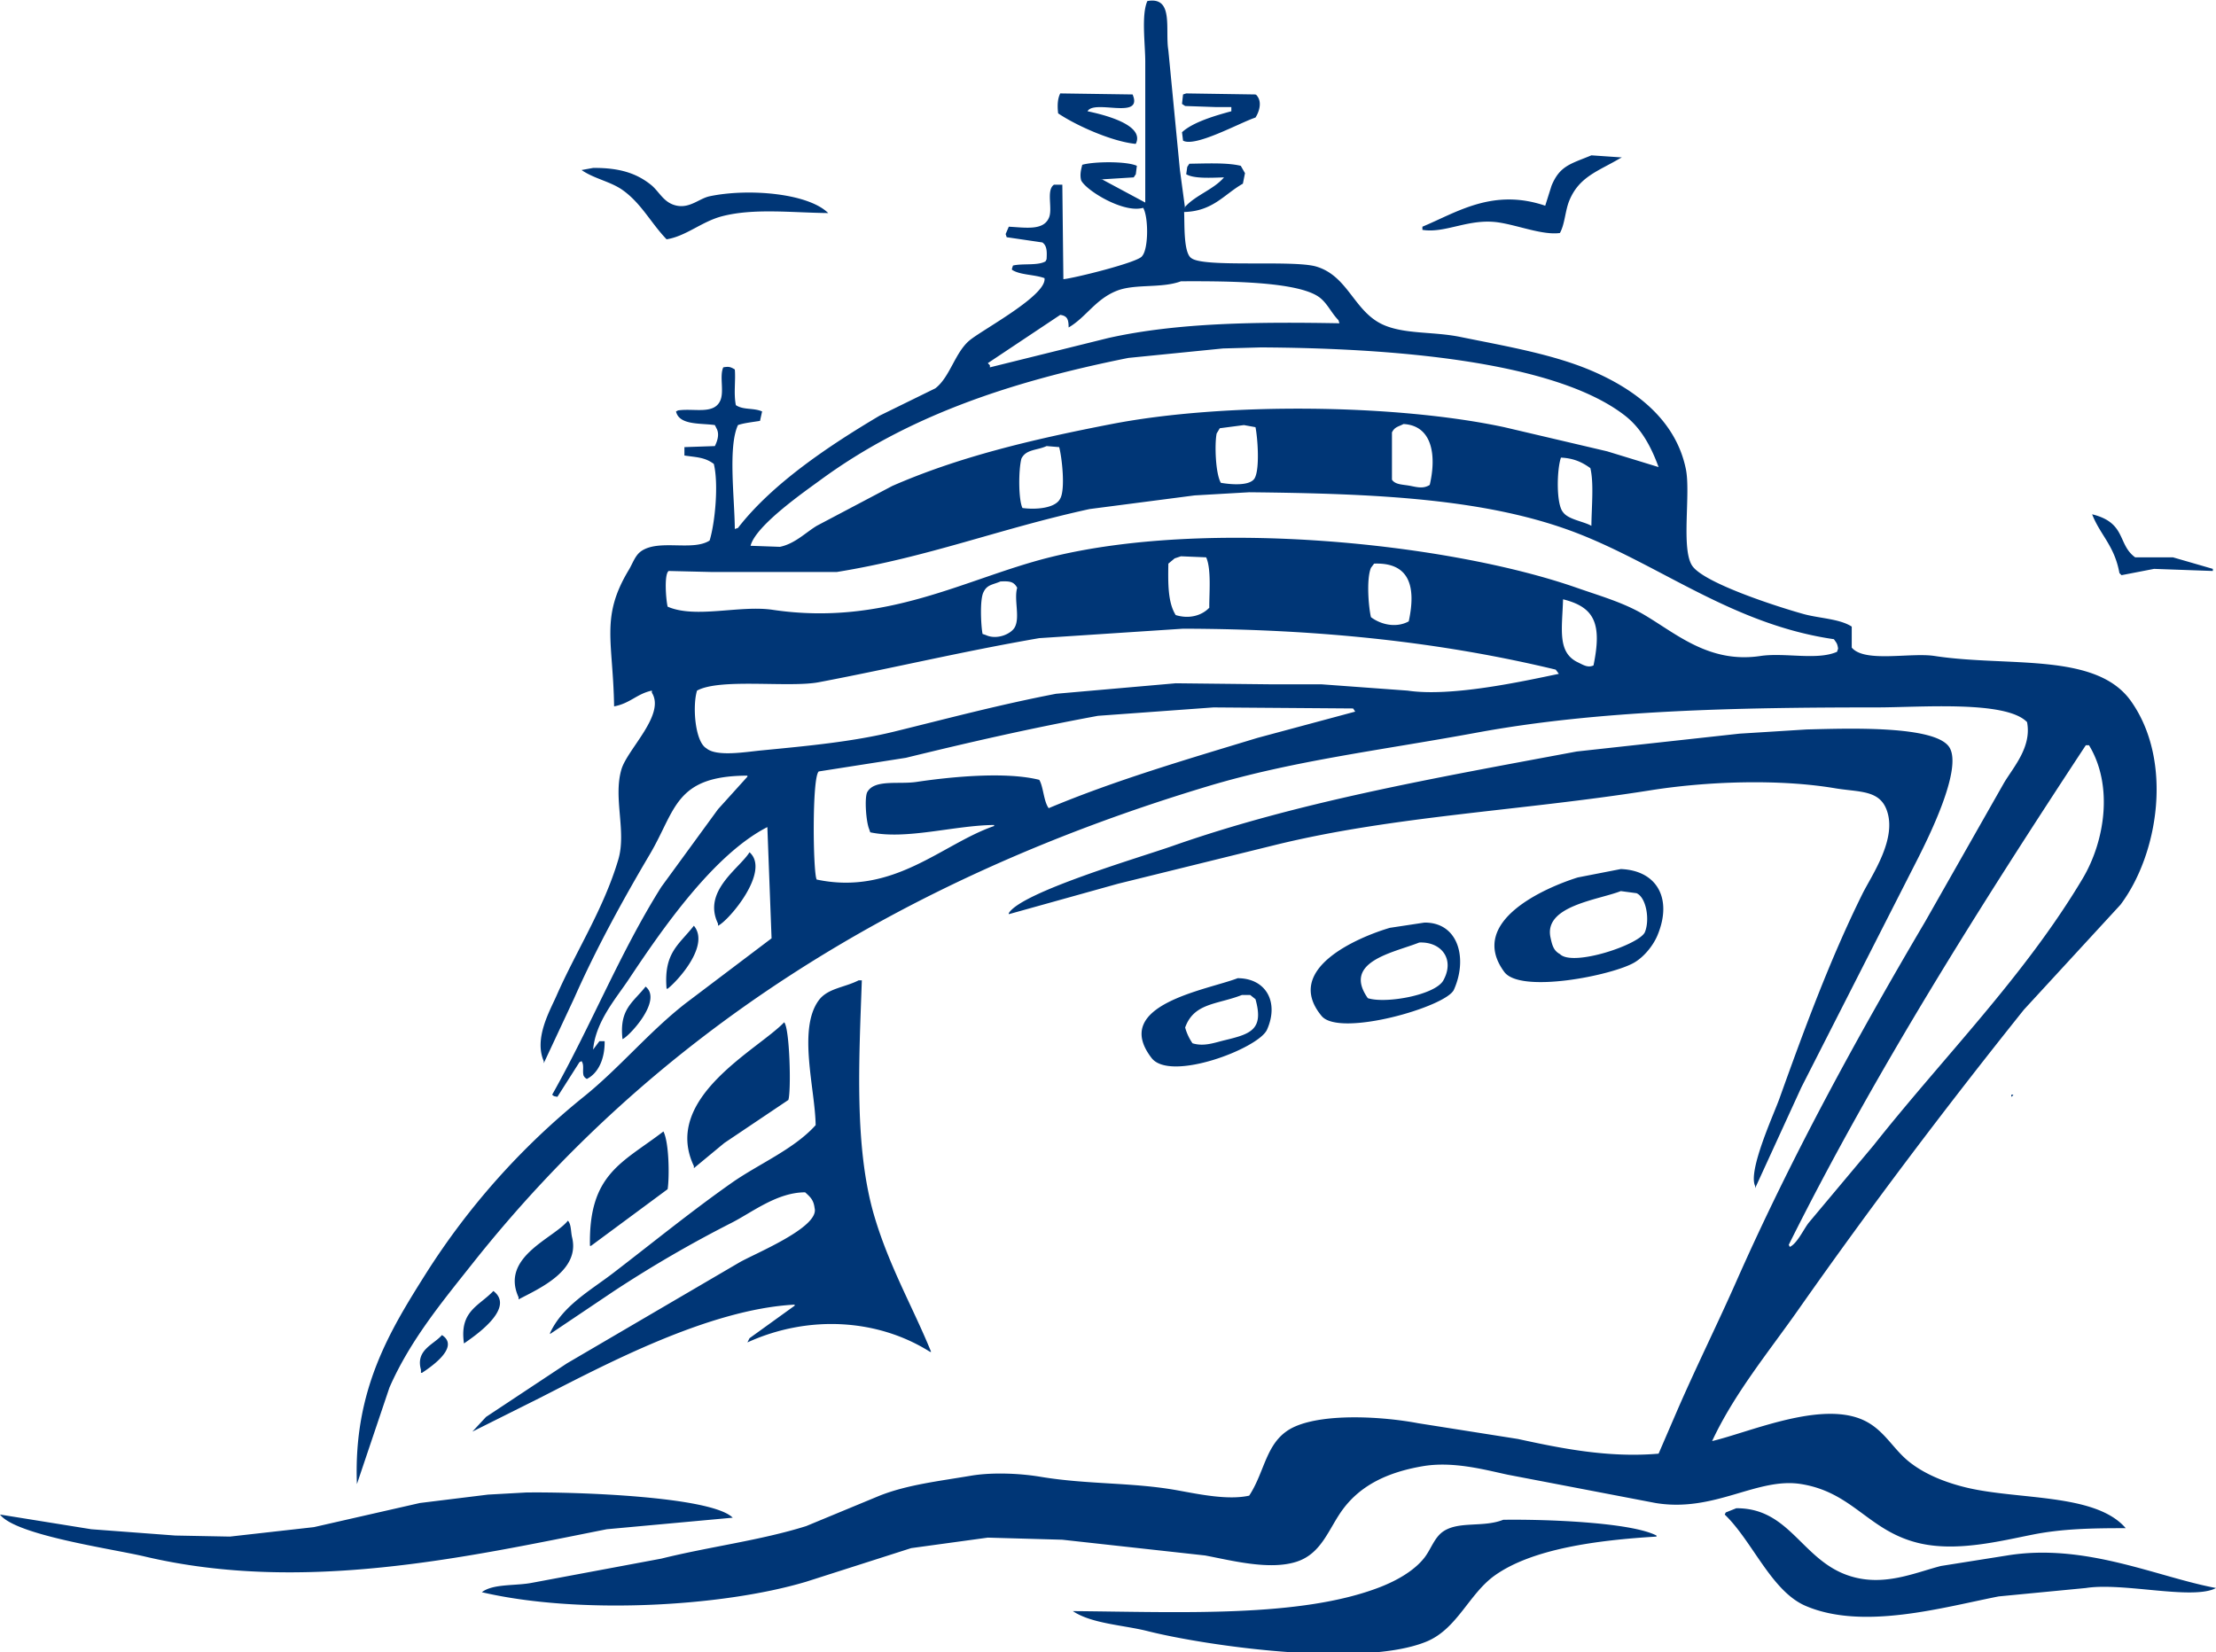 <svg xmlns="http://www.w3.org/2000/svg" width="2111" height="1574" viewBox="0 0 2111 1574">
  <defs>
    <style>
      .cls-1 {
        fill: #003676;
        fill-rule: evenodd;
      }
    </style>
  </defs>
  <path id="main_color" class="cls-1" d="M576,992c0.25,16.58-5.89,30.46-17,36-1.9-1.37-1.636-.97-3-3-1.471-4.57.817-10.08-2-14-0.667.33-1.333,0.67-2,1q-10.5,16.5-21,33c-3.635-.64-3.027-0.4-5-2,37.386-66.325,64.462-135.145,104-198l54-74,28-31v-1c-69.319.185-68.03,32.749-93,75-25.512,43.168-51.259,90.069-72,137l-29,62v-2c-9.5-21.688,5.912-48.144,12-62,19.167-43.624,45.023-82.924,59-130,7.98-26.879-5.069-58.655,3-86,5.672-19.222,42.1-52.093,29-73v-2c-14.091,2.864-20.744,12.214-36,15-0.907-62.1-13.248-84.819,14-130,3.857-6.395,5.986-13.92,12-18,16.992-11.526,48.872.377,65-10,5.311-17.414,8.628-54.213,4-73-8.581-6.348-15.867-6.209-28-8v-8l29-1c1.957-3.942,4.5-10.5,2-16q-1-2-2-4c-13.38-1.971-34.06.351-37-13l2-1c15.326-2.194,33.761,4.1,40-9,4.186-8.742-.853-23.364,3-32,5.459-1.012,7.05-.337,11,2,0.944,10.517-1.238,22.861,1,34,7.161,4.807,16.669,2.39,25,6q-1,4.5-2,9c-7.134,1.141-15.626,2.084-21,4-9.586,20.67-3.2,69.565-3,99l3-1c32.992-42.659,87.7-78.952,135-107l53-26c14.114-10.768,18.759-34.5,33-46,13.312-10.746,73.614-42.794,71-59-9.741-3.561-23.39-2.878-31-8v-1q0.5-1.5,1-3c9.01-2.2,23.645.313,31-4q0.5-1,1-2c0.477-7.749.278-12.936-4-16l-34-5q-0.5-1.5-1-3l3-7c15.639,0.782,32.465,3.877,38-8,4.33-8.516-2.791-26.577,5-32h8q0.5,45,1,90c9.86-.851,71.93-16.184,75-22,6.2-6.955,6.13-37.268,1-46-18.33,5.467-53.87-16.141-59-26-1.49-5.195-.25-10.178,1-15,11.33-3.231,42.47-3.476,52,1-0.33,2.666-.67,5.334-1,8-0.67,1-1.33,2-2,3l-32,2h2q20.505,11,41,22V59c0-17-3.9-44.888,2-58,25.59-4.584,16.68,27.244,20,47q5.505,56.994,11,114,2.505,18.5,5,37v-2c10.32-11.3,27.26-16.518,37-28-12.01.343-28.58,1.433-36-3,0.33-2.333.67-4.667,1-7,0.67-1,1.33-2,2-3,16.08-.208,36.08-1.218,49,2,1.33,2.333,2.67,4.667,4,7q-1.005,5-2,10c-17.97,10.167-28.31,26.213-56,27,0.58,11.065-.77,39.224,7,44,12.24,9.211,97.13,1.445,119,8,30.99,9.289,35.93,43.96,65,56,20.53,8.5,46.74,5.864,72,11,44.63,9.075,89.69,16.71,127,33,39.52,17.254,78.36,45.765,88,93,4.73,23.2-4.74,75.937,6,92,11.1,16.6,81.82,39.279,106,46,15.02,4.175,34.39,4.472,46,12v20c12.33,14.678,55.88,4.459,79,8,70.04,10.728,153.69-3.974,187,43,40.32,56.866,26.33,145.709-10,194q-45.99,50-92,100c-74.38,93.02-145.54,187.09-215,286-27.85,39.66-61.05,79.9-82,125,34.74-8.25,97.96-36.17,139-22,23.72,8.19,31.65,28.28,49,42,14.21,11.23,32.72,18.97,53,24,49.98,12.4,124.21,5.4,153,39-32.29-.05-60.46.58-88,6-31.77,6.26-73.65,17.02-110,8-47.2-11.72-61.84-47.99-111-56-42.26-6.89-82.48,27.38-139,18l-141-27c-21.93-4.75-52.07-13.01-81-8-33.27,5.76-58.2,18-75,40-14.13,18.52-20.26,43.08-45,51-25.85,8.28-62-1.29-87-6l-136-15q-35.5-1.005-71-2-36.5,4.995-73,10-50,16.005-100,32c-81.332,24.28-217.959,31.32-309,10,10.794-8.32,32.305-5.86,48-9q61.494-11.505,123-23c45.623-11.35,94.631-17.36,138-31q35-14.505,70-29c26.236-10.33,55.31-13.67,87-19,20.514-3.45,46.839-2.19,66,1,45.65,7.6,87.54,5.13,131,13,20.06,3.63,47.8,9.51,68,5,15.91-24.19,15.79-53.79,44-66,29.11-12.6,83.39-9.37,117-3q47.49,7.5,95,15c39.82,8.67,85.82,18.2,134,14q9.495-22.005,19-44c17.96-41.02,37.49-80.4,55-120,52.55-118.87,115.36-233.382,180-343q37.5-65.994,75-132c8.87-14.984,26.63-34.23,22-58-20.12-20.871-101.33-14-143-14-133.72,0-265.07,2.6-381,24-90.62,16.727-174.97,26.662-256,51-297.757,89.431-530.122,239.351-701,455-28.693,36.21-59.366,73.13-79,118q-15.5,45.99-31,92c-3.486-89.72,31.46-146.2,66-201a692.512,692.512,0,0,1,150-168c33.91-27.26,62.418-62.051,97-89l82-62q-2-53-4-106c-51.243,26.2-100.254,97.291-132,145-12.33,18.53-31.49,40.114-34,67l6-8h5ZM1010,89l69,1c0.33,1,.67,2,1,3,5.29,19.981-37.89,1.882-44,13,13.4,2.831,55.06,12.449,46,31h-1c-22.45-2.474-55.97-17.487-73-29C1007.22,101.146,1007.27,94.456,1010,89Zm120,0,66,1c1.92,1.392.6,0.1,2,2,4.41,6.321,1,15.375-2,20-14.74,4.824-57.34,28.553-69,22-0.33-2.666-.67-5.334-1-8,10.4-9.661,31.89-15.918,47-20v-4h-15l-29-1-3-2c0.33-3,.67-6,1-9Zm386,59,29,2c-0.67.333-1.33,0.667-2,1-20.41,12.092-38.53,17.158-48,40-4.02,9.7-4.26,22.518-9,31-16.16,2.235-39.2-7.074-58-10-28.51-4.437-50.95,10.651-73,7v-3c32.41-13.426,66.94-37,117-20l6-19C1485.89,157.744,1496.43,156.139,1516,148ZM565,160c25.1-.233,41.344,5.1,55,16,8.322,6.642,12.193,17.572,25,20,12.5,2.371,21.235-6.937,31-9,35.984-7.6,93.366-3.262,113,16-34.8-.364-70.786-4.8-101,3-19.437,5.015-34.364,19.05-53,22-14.92-15.49-24.08-34.343-42-47-11.452-8.089-27.126-10.733-39-19Zm560,108c-18.58,6.91-43.69,2.193-61,9-20.51,8.065-29.35,25.3-46,35-0.04-7.391-1.04-11.018-8-12l-69,46,2,2v2l113-28c66.24-14.761,142.59-15.373,220-14-0.33-1-.67-2-1-3-7.23-7.259-11.02-17.441-20-23C1231.53,267.475,1162.22,267.918,1125,268Zm76,63-36,1-90,9c-117.383,23.5-212.672,57.218-293,116-16.255,11.895-62.074,43.7-67,63l28,1c14.211-2.976,24.131-13.336,35-20l72-38c63.093-27.574,131.87-44.072,209-59,107.35-20.777,270.27-19.166,374,3l98,23q24.495,7.5,49,15c-7.32-20.021-16.75-37.116-32-49C1479.9,342.915,1320.83,331.583,1201,331Zm136,73c-5.12,2.665-8.39,2.683-11,8v45c3.22,5.047,10.95,4.555,18,6s12.33,2.587,18-1C1368.58,433.865,1364.46,405.456,1337,404Zm-152,1-23,3-3,5c-2.03,10.1-1.16,37.989,4,47,10.15,1.743,27.25,3.045,32-4,5.26-8.328,3.13-38.483,1-49ZM997,425c-9.105,4.231-19.63,2.887-24,12-2.82,10.934-2.884,38.712,1,47,12.2,1.71,31.39.48,36-9,4.97-8.8,1.7-38.77-1-49Zm490,11c-3.92,10.958-4.76,44.213,2,52,4.94,7.033,19.57,8.7,27,13,0.18-18.428,2.46-40.837-1-55C1507.54,440.643,1499.52,436.573,1487,436Zm-297,33-52,3-100,13c-86.073,18.77-153.2,45.771-241,60H679l-42-1c-4.485,2.978-2.6,27.5-1,34,26.557,11.586,68.667-1.648,100,3,108.441,16.086,183.6-29.938,264-50,150.17-37.473,380.1-13.57,502,29,22.34,7.8,43.8,13.863,63,25,31.43,18.233,62.67,47.352,112,40,23.34-3.478,53.99,4.443,73-4,0.33-1,.67-2,1-3-0.71-5.262-1.81-5.761-4-9-94.71-13.71-162.86-68.674-242-100C1418.57,474.786,1310.16,470.255,1190,469Zm803,21c32.85,8.053,23.94,28.711,41,41h36q19.005,5.5,38,11v2l-56-2-31,6c-0.67-.667-1.33-1.333-2-2C2014.32,519.937,2000.77,509.843,1993,490Zm-868,40-6,2-6,5c-0.32,18.613-.56,37.012,7,49,12.88,4.017,24.91.473,32-7-0.22-12.111,2.17-36.895-3-48Zm184,7-3,4c-4.54,10.955-2.21,37.8,0,47,9.07,6.878,23.77,10.712,36,4C1349.18,558.735,1342.73,535.705,1309,537ZM953,554c-7.2,3.176-12.647,2.918-16,10-3.749,6.689-2.588,31.683-1,40l3,1c10.758,5.109,24.93-1.164,28-8,4.639-9.653-1.223-26.163,2-37C965.776,554.326,962.412,553.5,953,554Zm536,17c-0.88,28.385-5.64,50.546,14,60,5.36,2.581,9.58,5.467,15,3C1526.15,594.408,1519.22,578.486,1489,571Zm-362,28-137,9c-75.606,13.119-138.416,28.386-210,42-28.385,5.4-94.141-4.113-116,8-4.49,14.651-1.949,48.822,9,55,9.662,8.211,37.493,3.407,52,2,43.563-4.225,87.28-8.25,127-18,50.614-12.424,99.479-25.489,154-36l114-10,92,1h47l82,6c41.49,6.178,109.14-8.73,144-16l-3-4C1375.84,612.424,1260.13,599.295,1127,599Zm29,75-110,8c-65.015,12.012-122.525,25.214-183,40l-83,13c-6.636,5.05-5.526,97.213-2,103,73.484,15.522,119.228-33.845,169-51v-1c-38.049.363-83.486,14.354-118,7q-0.5-1.5-1-3c-2.9-6.758-4.56-28.971-2-35,6.707-12.832,29.885-7.453,47-10,33.182-4.938,85.105-10,117-2,3.95,6.366,4.136,20.42,9,27,62.85-26.413,131.47-46.492,199-67q46.5-12.5,93-25c-0.67-1-1.33-2-2-3Zm565,21c38.27-.947,122.62-4.132,136,17,13.09,20.668-21.16,88.163-29,104l-112,220q-22.005,48-44,96v-2c-7.13-14.37,17.78-68.43,23-83,24.18-67.489,48.39-133.116,79-195,8.99-18.173,33.97-53.228,23-81-7.33-18.565-26.38-16.2-49-20-53.4-8.971-121.69-6.623-176,2-123.37,19.59-244.23,24.326-357,52q-74.985,18.5-150,37-51.99,14.5-104,29v-1c12.084-20.063,125.03-53.116,156-64,118.67-41.7,246.62-64.134,385-90l155-17Zm266,15c-98.61,149.872-201.33,311.91-283,476,0.33,0.67.67,1.33,1,2,7.07-3.28,13.21-16.9,18-23q30.99-36.99,62-74c65.97-83.46,143.38-160.58,199-254,20.96-35.2,29.55-88.252,6-127h-3ZM714,812c20.453,18.055-20.059,65.55-30,70v-2C668.872,848.928,704.5,827.41,714,812Zm830,16c34.81,1.352,49.35,28.486,35,63-4.21,10.127-12.92,20.634-22,26-20.79,12.282-108.55,29.948-124,9-35.34-47.9,38.43-80.1,70-90Q1523.505,832,1544,828Zm0,21c-21.44,8.445-73.32,13.959-67,44,1.64,7.781,3.01,12.74,9,16,12.32,12.406,76.18-9.152,81-21,4.71-11.571,1.4-32.839-8-37Zm-187,30c32.63-.206,41.24,34.7,28,64-7.37,16.3-108.99,45.516-126,25-37.04-44.687,34.48-74.979,65-84Zm-696,3c15.8,18.993-16.3,53.394-25,60h-1C632.117,907.644,646.634,900.353,661,882Zm691,16c-24.15,9.63-73.57,17.95-49,53,16.88,5.516,64.25-2.893,72-17C1386.17,913.67,1372.83,897.034,1352,898Zm-173,34c26.97,0.006,39.68,22.731,28,49-7.95,17.886-92.22,50.11-110,27C1057.88,957.146,1150.08,943.206,1179,932Zm-361,2h3c-2.687,76.71-7.351,159.88,12,225,14.31,48.16,37.01,87.19,54,129h-1c-49.311-31.22-115.268-35.76-174-9,0.667-1.33,1.333-2.67,2-4q21.5-15.495,43-31v-1c-82.163,4.3-181.433,57.66-243,89q-32,16.005-64,32,6.5-7.005,13-14,38.5-25.5,77-51,81.991-48,164-96c14.436-8.46,76.992-33.57,72-52-0.964-8.09-4.424-10.76-9-15-26.669,0-50.37,18.99-70,29a1162.938,1162.938,0,0,0-112,65q-30.5,20.505-61,41v-1c12.1-26.05,38.408-40.43,60-57,37.268-28.59,74.173-58.7,113-86,25.647-18.03,59.248-31.92,80-55-0.434-34.42-17.313-91.519,3-119C788.5,941.506,804.634,940.9,818,934Zm-203,6c16.778,13.291-16.864,48.576-22,50C589.787,961.253,603.03,955.218,615,940Zm568,8c-23.21,9.164-45.59,7.312-54,31a49.39,49.39,0,0,0,7,15c10.95,3.371,20.83-.55,31-3,24.29-5.85,37.2-9.965,29-39-1.67-1.333-3.33-2.667-5-4h-8ZM747,974c5.281,5.367,6.833,65.2,4,74q-30.5,20.505-61,41l-29,24v-2C630.124,1045.85,722.521,999.86,747,974Zm1169,69h2c-1.39,1.92-.1.6-2,2v-2ZM632,1078c5.459,10.86,5.769,43.5,4,55q-36.5,27-73,54h-1C560.638,1118.14,593.172,1107.81,632,1078Zm-91,85c3.294,3.5,2.657,10.49,4,16,7.7,31.6-31.111,48.54-51,59v-2C476.394,1197.41,527.52,1179.94,541,1163Zm-71,67c21.984,16.72-19.91,44.28-28,50C437.463,1249.09,456.057,1244.62,470,1230Zm-49,42c18.436,11.83-13.569,32.34-19,36h-1v-3C395.72,1286.11,413.2,1281.15,421,1272Zm80,150c48.154-.67,176.667,3.73,197,24q-59.994,5.505-120,11c-133.861,26.63-289.424,61.49-440,26-31.89-7.52-122.882-20.19-138-40q43.5,7.005,87,14l80,6q26,0.495,52,1l80-9q50.495-11.505,101-23,32.5-4.005,65-8Q483,1423,501,1422Zm1153,15c54.94-.32,63.71,57.02,118,67,28.69,5.28,55.03-6.41,77-12q31.5-4.995,63-10c74.72-12.17,143.06,20.59,199,31-0.67.33-1.33,0.67-2,1-24.28,9.8-87.24-6.45-122-1q-41.49,4.005-83,8c-52.85,10.35-129.26,32.55-184,9-32.58-14.02-50.63-61.72-77-87,0.33-.67.67-1.33,1-2Q1649,1439.005,1654,1437Zm-222,11c38.77-.59,121.17,2.19,146,15v1c-56.82,3.41-118.34,11.63-154,37-24.59,17.49-35.76,50.91-65,63-61.03,25.24-209.42,4.27-266-10-22.7-5.72-53.18-6.97-71-19,102.11,0.85,217.42,6.55,293-23,15.8-6.18,32.34-15.54,42-28,6.24-8.05,9.47-19.31,18-25C1389.99,1449.01,1412.86,1455.54,1432,1448Z"/>
</svg>
